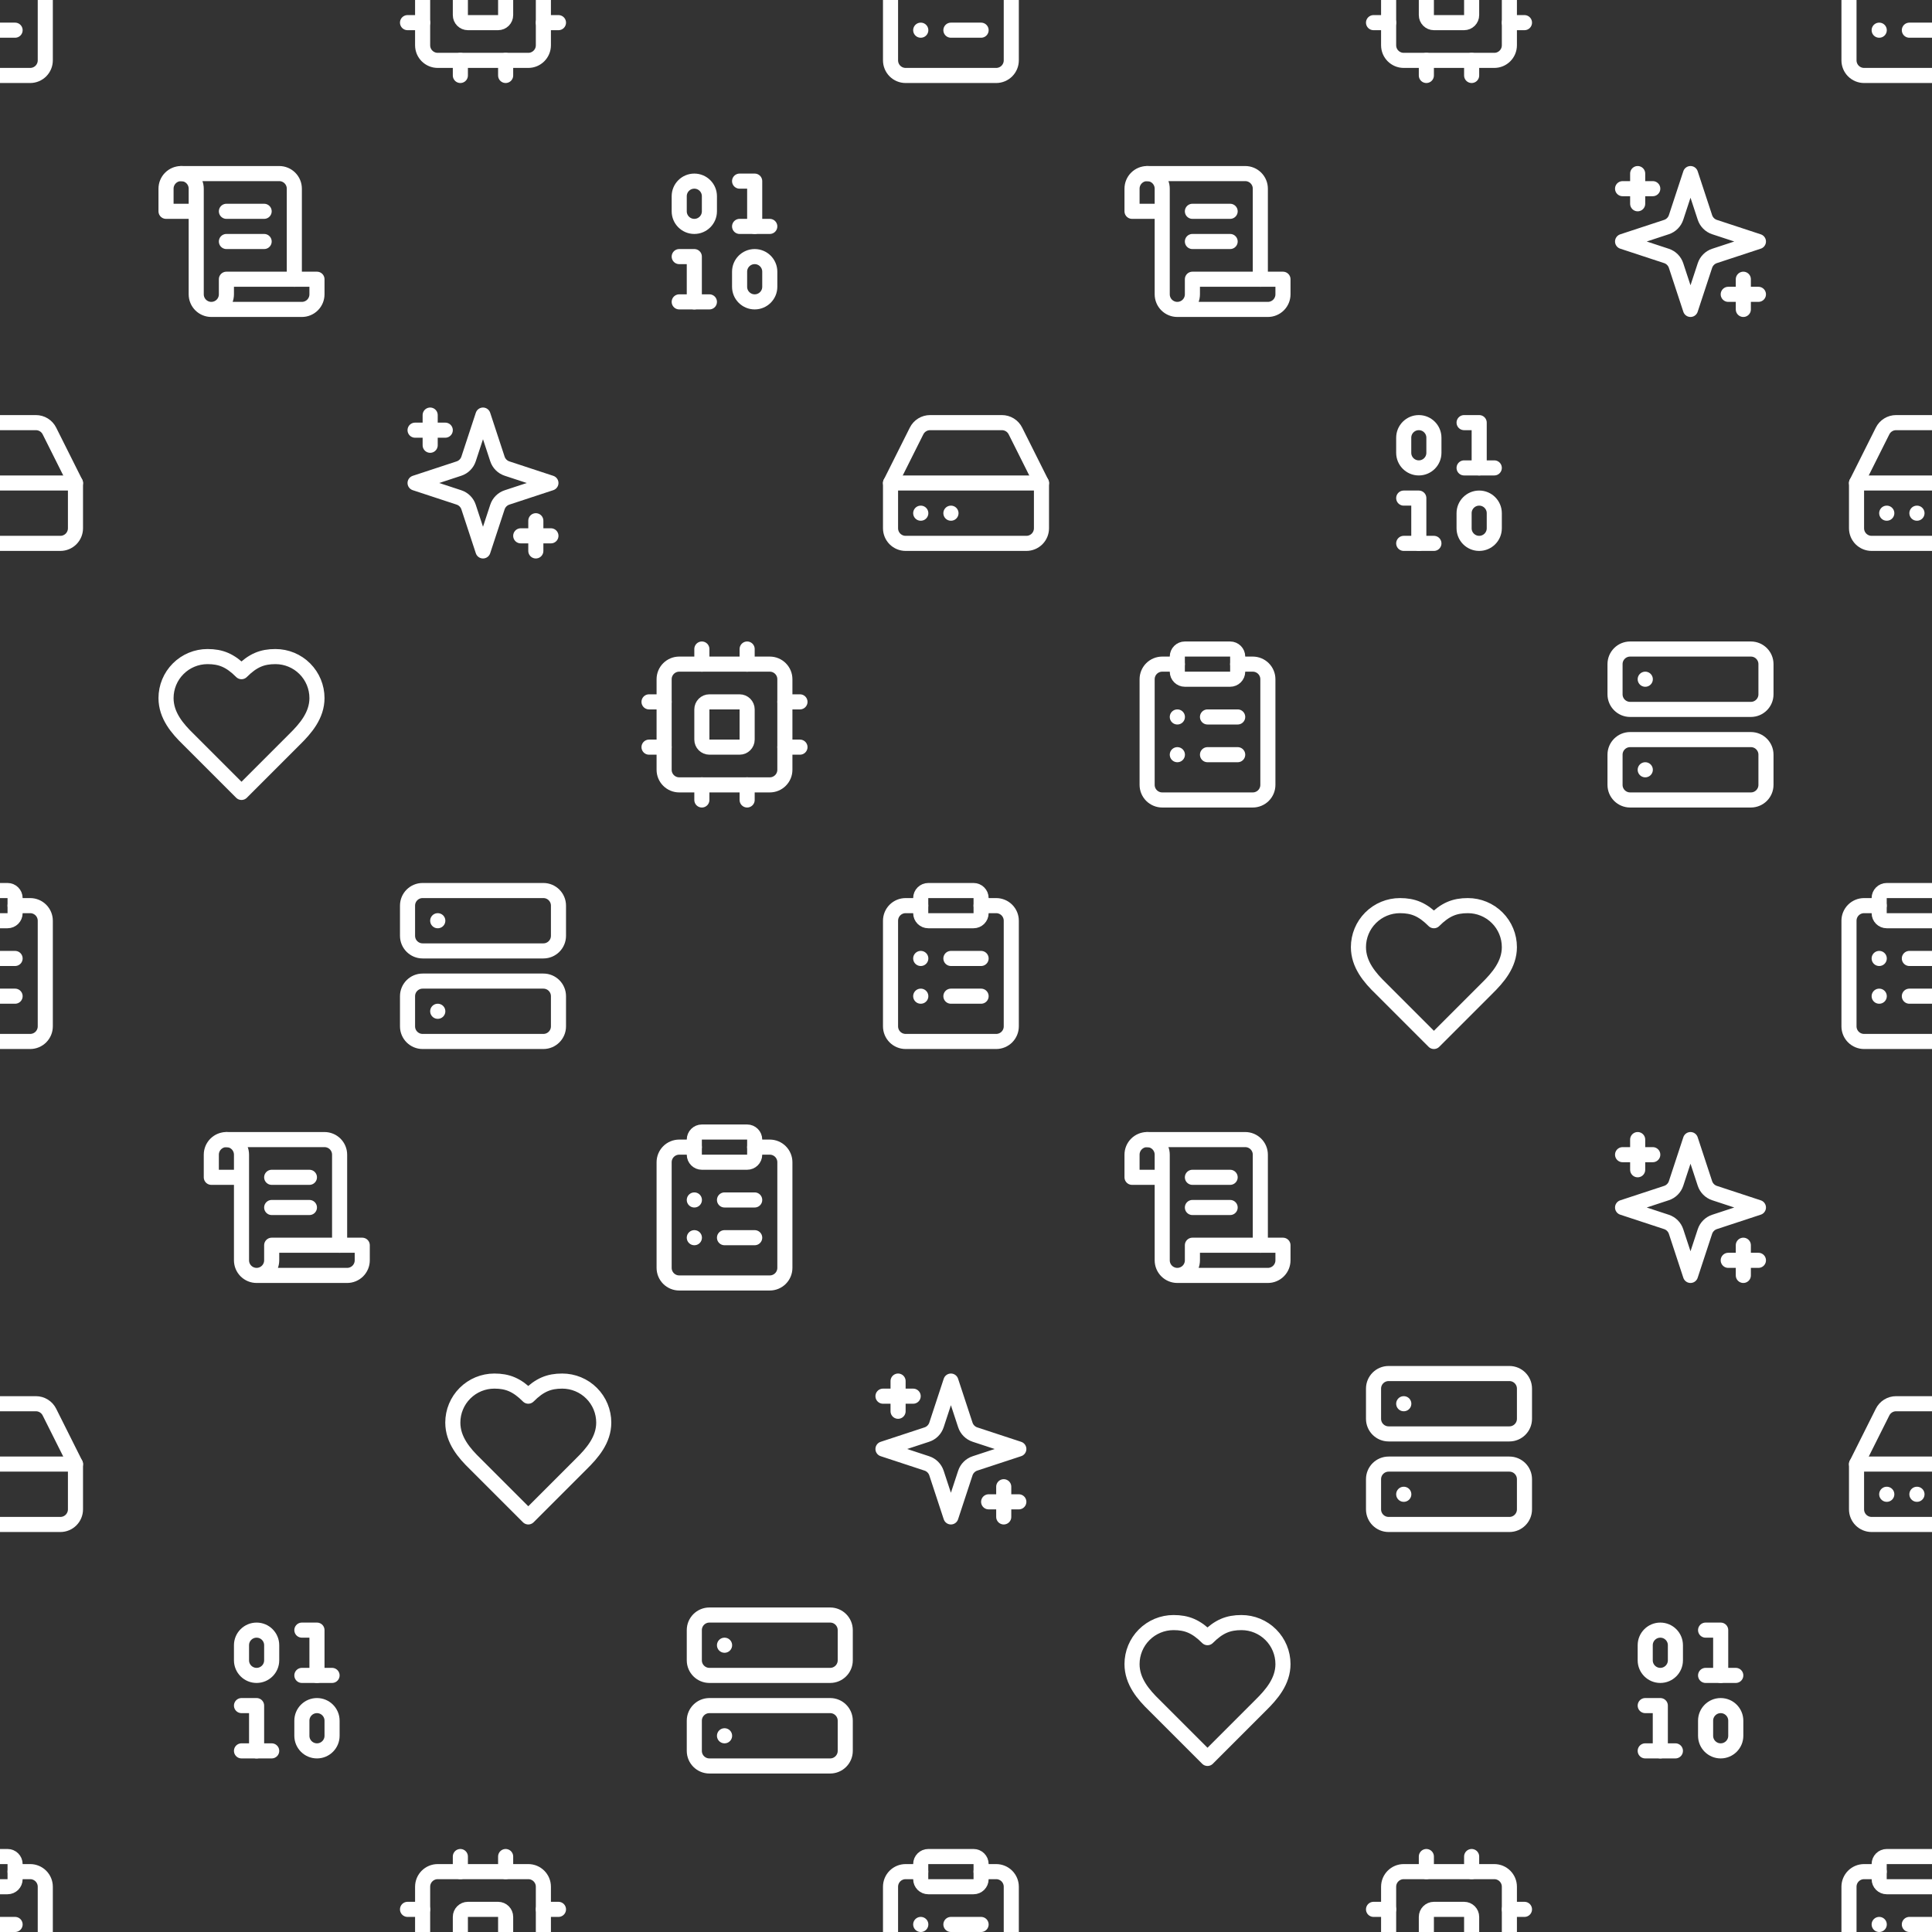 <svg width="256" height="256" viewBox="0 0 256 256" fill="none" xmlns="http://www.w3.org/2000/svg">
<rect x="0" y="0" width="256" height="256" fill="#333333" stroke="none"/>
<g clip-path="url(#clip0_1_197)">
<path d="M70 -8H58C56.895 -8 56 -7.105 56 -6V6C56 7.105 56.895 8 58 8H70C71.105 8 72 7.105 72 6V-6C72 -7.105 71.105 -8 70 -8Z" stroke="white" stroke-width="2" stroke-linecap="round" stroke-linejoin="round"/>
<path d="M66 -3H62C61.448 -3 61 -2.552 61 -2V2C61 2.552 61.448 3 62 3H66C66.552 3 67 2.552 67 2V-2C67 -2.552 66.552 -3 66 -3Z" stroke="white" stroke-width="2" stroke-linecap="round" stroke-linejoin="round"/>
<path d="M67 8V10" stroke="white" stroke-width="2" stroke-linecap="round" stroke-linejoin="round"/>
<path d="M54 3H56" stroke="white" stroke-width="2" stroke-linecap="round" stroke-linejoin="round"/>
<path d="M72 3H74" stroke="white" stroke-width="2" stroke-linecap="round" stroke-linejoin="round"/>
<path d="M61 8V10" stroke="white" stroke-width="2" stroke-linecap="round" stroke-linejoin="round"/>
<path d="M198 -8H186C184.895 -8 184 -7.105 184 -6V6C184 7.105 184.895 8 186 8H198C199.105 8 200 7.105 200 6V-6C200 -7.105 199.105 -8 198 -8Z" stroke="white" stroke-width="2" stroke-linecap="round" stroke-linejoin="round"/>
<path d="M194 -3H190C189.448 -3 189 -2.552 189 -2V2C189 2.552 189.448 3 190 3H194C194.552 3 195 2.552 195 2V-2C195 -2.552 194.552 -3 194 -3Z" stroke="white" stroke-width="2" stroke-linecap="round" stroke-linejoin="round"/>
<path d="M195 8V10" stroke="white" stroke-width="2" stroke-linecap="round" stroke-linejoin="round"/>
<path d="M182 3H184" stroke="white" stroke-width="2" stroke-linecap="round" stroke-linejoin="round"/>
<path d="M200 3H202" stroke="white" stroke-width="2" stroke-linecap="round" stroke-linejoin="round"/>
<path d="M189 8V10" stroke="white" stroke-width="2" stroke-linecap="round" stroke-linejoin="round"/>
<path d="M198 248H186C184.895 248 184 248.895 184 250V262C184 263.105 184.895 264 186 264H198C199.105 264 200 263.105 200 262V250C200 248.895 199.105 248 198 248Z" stroke="white" stroke-width="2" stroke-linecap="round" stroke-linejoin="round"/>
<path d="M194 253H190C189.448 253 189 253.448 189 254V258C189 258.552 189.448 259 190 259H194C194.552 259 195 258.552 195 258V254C195 253.448 194.552 253 194 253Z" stroke="white" stroke-width="2" stroke-linecap="round" stroke-linejoin="round"/>
<path d="M195 246V248" stroke="white" stroke-width="2" stroke-linecap="round" stroke-linejoin="round"/>
<path d="M182 253H184" stroke="white" stroke-width="2" stroke-linecap="round" stroke-linejoin="round"/>
<path d="M200 253H202" stroke="white" stroke-width="2" stroke-linecap="round" stroke-linejoin="round"/>
<path d="M189 246V248" stroke="white" stroke-width="2" stroke-linecap="round" stroke-linejoin="round"/>
<path d="M10 64H-10" stroke="white" stroke-width="2" stroke-linecap="round" stroke-linejoin="round"/>
<path d="M-6.55 57.11L-10 64V70C-10 70.53 -9.789 71.039 -9.414 71.414C-9.039 71.789 -8.53 72 -8 72H8C8.53 72 9.039 71.789 9.414 71.414C9.789 71.039 10 70.53 10 70V64L6.55 57.11C6.384 56.777 6.129 56.496 5.813 56.3C5.497 56.104 5.132 56 4.76 56H-4.76C-5.132 56 -5.497 56.104 -5.813 56.3C-6.129 56.496 -6.384 56.777 -6.55 57.11Z" stroke="white" stroke-width="2" stroke-linecap="round" stroke-linejoin="round"/>
<path d="M10 194H-10" stroke="white" stroke-width="2" stroke-linecap="round" stroke-linejoin="round"/>
<path d="M-6.55 187.11L-10 194V200C-10 200.53 -9.789 201.039 -9.414 201.414C-9.039 201.789 -8.53 202 -8 202H8C8.53 202 9.039 201.789 9.414 201.414C9.789 201.039 10 200.53 10 200V194L6.55 187.11C6.384 186.777 6.129 186.496 5.813 186.3C5.497 186.104 5.132 186 4.76 186H-4.76C-5.132 186 -5.497 186.104 -5.813 186.3C-6.129 186.496 -6.384 186.777 -6.55 187.11Z" stroke="white" stroke-width="2" stroke-linecap="round" stroke-linejoin="round"/>
<path d="M138 64H118" stroke="white" stroke-width="2" stroke-linecap="round" stroke-linejoin="round"/>
<path d="M121.45 57.11L118 64V70C118 70.53 118.211 71.039 118.586 71.414C118.961 71.789 119.47 72 120 72H136C136.53 72 137.039 71.789 137.414 71.414C137.789 71.039 138 70.53 138 70V64L134.55 57.11C134.384 56.777 134.129 56.496 133.813 56.3C133.497 56.104 133.132 56 132.76 56H123.24C122.868 56 122.503 56.104 122.187 56.3C121.871 56.496 121.616 56.777 121.45 57.11Z" stroke="white" stroke-width="2" stroke-linecap="round" stroke-linejoin="round"/>
<path d="M122 68H122.01" stroke="white" stroke-width="2" stroke-linecap="round" stroke-linejoin="round"/>
<path d="M126 68H126.01" stroke="white" stroke-width="2" stroke-linecap="round" stroke-linejoin="round"/>
<path d="M102 36C102 34.895 101.105 34 100 34C98.895 34 98 34.895 98 36V38C98 39.105 98.895 40 100 40C101.105 40 102 39.105 102 38V36Z" stroke="white" stroke-width="2" stroke-linecap="round" stroke-linejoin="round"/>
<path d="M94 26C94 24.895 93.105 24 92 24C90.895 24 90 24.895 90 26V28C90 29.105 90.895 30 92 30C93.105 30 94 29.105 94 28V26Z" stroke="white" stroke-width="2" stroke-linecap="round" stroke-linejoin="round"/>
<path d="M90 40H94" stroke="white" stroke-width="2" stroke-linecap="round" stroke-linejoin="round"/>
<path d="M98 30H102" stroke="white" stroke-width="2" stroke-linecap="round" stroke-linejoin="round"/>
<path d="M90 34H92V40" stroke="white" stroke-width="2" stroke-linecap="round" stroke-linejoin="round"/>
<path d="M98 24H100V30" stroke="white" stroke-width="2" stroke-linecap="round" stroke-linejoin="round"/>
<path d="M64 55L62.088 60.813C61.99 61.111 61.824 61.381 61.602 61.602C61.381 61.824 61.111 61.99 60.813 62.088L55 64L60.813 65.912C61.111 66.01 61.381 66.176 61.602 66.398C61.824 66.619 61.99 66.889 62.088 67.187L64 73L65.912 67.187C66.01 66.889 66.176 66.619 66.398 66.398C66.619 66.176 66.889 66.01 67.187 65.912L73 64L67.187 62.088C66.889 61.99 66.619 61.824 66.398 61.602C66.176 61.381 66.01 61.111 65.912 60.813L64 55Z" stroke="white" stroke-width="2" stroke-linecap="round" stroke-linejoin="round"/>
<path d="M57 55V59" stroke="white" stroke-width="2" stroke-linecap="round" stroke-linejoin="round"/>
<path d="M71 69V73" stroke="white" stroke-width="2" stroke-linecap="round" stroke-linejoin="round"/>
<path d="M55 57H59" stroke="white" stroke-width="2" stroke-linecap="round" stroke-linejoin="round"/>
<path d="M69 71H73" stroke="white" stroke-width="2" stroke-linecap="round" stroke-linejoin="round"/>
<path d="M28 41H40C40.53 41 41.039 40.789 41.414 40.414C41.789 40.039 42 39.53 42 39V37H30V39C30 39.53 29.789 40.039 29.414 40.414C29.039 40.789 28.53 41 28 41ZM28 41C27.47 41 26.961 40.789 26.586 40.414C26.211 40.039 26 39.53 26 39V25C26 24.47 25.789 23.961 25.414 23.586C25.039 23.211 24.53 23 24 23C23.47 23 22.961 23.211 22.586 23.586C22.211 23.961 22 24.47 22 25V28H26" stroke="white" stroke-width="2" stroke-linecap="round" stroke-linejoin="round"/>
<path d="M39 37V25C39 24.47 38.789 23.961 38.414 23.586C38.039 23.211 37.53 23 37 23H24" stroke="white" stroke-width="2" stroke-linecap="round" stroke-linejoin="round"/>
<path d="M35 28H30" stroke="white" stroke-width="2" stroke-linecap="round" stroke-linejoin="round"/>
<path d="M35 32H30" stroke="white" stroke-width="2" stroke-linecap="round" stroke-linejoin="round"/>
<path d="M39 98C40.49 96.54 42 94.79 42 92.5C42 91.041 41.42 89.642 40.389 88.611C39.358 87.579 37.959 87 36.5 87C34.74 87 33.5 87.5 32 89C30.5 87.5 29.26 87 27.5 87C26.041 87 24.642 87.579 23.611 88.611C22.579 89.642 22 91.041 22 92.5C22 94.8 23.5 96.55 25 98L32 105L39 98Z" stroke="white" stroke-width="2" stroke-linecap="round" stroke-linejoin="round"/>
<path d="M72 118H56C54.895 118 54 118.895 54 120V124C54 125.105 54.895 126 56 126H72C73.105 126 74 125.105 74 124V120C74 118.895 73.105 118 72 118Z" stroke="white" stroke-width="2" stroke-linecap="round" stroke-linejoin="round"/>
<path d="M72 130H56C54.895 130 54 130.895 54 132V136C54 137.105 54.895 138 56 138H72C73.105 138 74 137.105 74 136V132C74 130.895 73.105 130 72 130Z" stroke="white" stroke-width="2" stroke-linecap="round" stroke-linejoin="round"/>
<path d="M58 122H58.01" stroke="white" stroke-width="2" stroke-linecap="round" stroke-linejoin="round"/>
<path d="M58 134H58.01" stroke="white" stroke-width="2" stroke-linecap="round" stroke-linejoin="round"/>
<path d="M102 88H90C88.895 88 88 88.895 88 90V102C88 103.105 88.895 104 90 104H102C103.105 104 104 103.105 104 102V90C104 88.895 103.105 88 102 88Z" stroke="white" stroke-width="2" stroke-linecap="round" stroke-linejoin="round"/>
<path d="M98 93H94C93.448 93 93 93.448 93 94V98C93 98.552 93.448 99 94 99H98C98.552 99 99 98.552 99 98V94C99 93.448 98.552 93 98 93Z" stroke="white" stroke-width="2" stroke-linecap="round" stroke-linejoin="round"/>
<path d="M99 86V88" stroke="white" stroke-width="2" stroke-linecap="round" stroke-linejoin="round"/>
<path d="M99 104V106" stroke="white" stroke-width="2" stroke-linecap="round" stroke-linejoin="round"/>
<path d="M86 99H88" stroke="white" stroke-width="2" stroke-linecap="round" stroke-linejoin="round"/>
<path d="M86 93H88" stroke="white" stroke-width="2" stroke-linecap="round" stroke-linejoin="round"/>
<path d="M104 99H106" stroke="white" stroke-width="2" stroke-linecap="round" stroke-linejoin="round"/>
<path d="M104 93H106" stroke="white" stroke-width="2" stroke-linecap="round" stroke-linejoin="round"/>
<path d="M93 86V88" stroke="white" stroke-width="2" stroke-linecap="round" stroke-linejoin="round"/>
<path d="M93 104V106" stroke="white" stroke-width="2" stroke-linecap="round" stroke-linejoin="round"/>
<path d="M198 68C198 66.895 197.105 66 196 66C194.895 66 194 66.895 194 68V70C194 71.105 194.895 72 196 72C197.105 72 198 71.105 198 70V68Z" stroke="white" stroke-width="2" stroke-linecap="round" stroke-linejoin="round"/>
<path d="M190 58C190 56.895 189.105 56 188 56C186.895 56 186 56.895 186 58V60C186 61.105 186.895 62 188 62C189.105 62 190 61.105 190 60V58Z" stroke="white" stroke-width="2" stroke-linecap="round" stroke-linejoin="round"/>
<path d="M186 72H190" stroke="white" stroke-width="2" stroke-linecap="round" stroke-linejoin="round"/>
<path d="M194 62H198" stroke="white" stroke-width="2" stroke-linecap="round" stroke-linejoin="round"/>
<path d="M186 66H188V72" stroke="white" stroke-width="2" stroke-linecap="round" stroke-linejoin="round"/>
<path d="M194 56H196V62" stroke="white" stroke-width="2" stroke-linecap="round" stroke-linejoin="round"/>
<path d="M224 23L222.088 28.813C221.99 29.11 221.824 29.381 221.602 29.602C221.381 29.824 221.111 29.99 220.813 30.088L215 32L220.813 33.912C221.111 34.01 221.381 34.176 221.602 34.398C221.824 34.619 221.99 34.889 222.088 35.187L224 41L225.912 35.187C226.01 34.889 226.176 34.619 226.398 34.398C226.619 34.176 226.889 34.01 227.187 33.912L233 32L227.187 30.088C226.889 29.99 226.619 29.824 226.398 29.602C226.176 29.381 226.01 29.11 225.912 28.813L224 23Z" stroke="white" stroke-width="2" stroke-linecap="round" stroke-linejoin="round"/>
<path d="M217 23V27" stroke="white" stroke-width="2" stroke-linecap="round" stroke-linejoin="round"/>
<path d="M231 37V41" stroke="white" stroke-width="2" stroke-linecap="round" stroke-linejoin="round"/>
<path d="M215 25H219" stroke="white" stroke-width="2" stroke-linecap="round" stroke-linejoin="round"/>
<path d="M229 39H233" stroke="white" stroke-width="2" stroke-linecap="round" stroke-linejoin="round"/>
<path d="M156 41H168C168.53 41 169.039 40.789 169.414 40.414C169.789 40.039 170 39.53 170 39V37H158V39C158 39.53 157.789 40.039 157.414 40.414C157.039 40.789 156.53 41 156 41ZM156 41C155.47 41 154.961 40.789 154.586 40.414C154.211 40.039 154 39.53 154 39V25C154 24.47 153.789 23.961 153.414 23.586C153.039 23.211 152.53 23 152 23C151.47 23 150.961 23.211 150.586 23.586C150.211 23.961 150 24.47 150 25V28H154" stroke="white" stroke-width="2" stroke-linecap="round" stroke-linejoin="round"/>
<path d="M167 37V25C167 24.47 166.789 23.961 166.414 23.586C166.039 23.211 165.53 23 165 23H152" stroke="white" stroke-width="2" stroke-linecap="round" stroke-linejoin="round"/>
<path d="M163 28H158" stroke="white" stroke-width="2" stroke-linecap="round" stroke-linejoin="round"/>
<path d="M163 32H158" stroke="white" stroke-width="2" stroke-linecap="round" stroke-linejoin="round"/>
<path d="M232 86H216C214.895 86 214 86.895 214 88V92C214 93.105 214.895 94 216 94H232C233.105 94 234 93.105 234 92V88C234 86.895 233.105 86 232 86Z" stroke="white" stroke-width="2" stroke-linecap="round" stroke-linejoin="round"/>
<path d="M232 98H216C214.895 98 214 98.895 214 100V104C214 105.105 214.895 106 216 106H232C233.105 106 234 105.105 234 104V100C234 98.895 233.105 98 232 98Z" stroke="white" stroke-width="2" stroke-linecap="round" stroke-linejoin="round"/>
<path d="M218 90H218.01" stroke="white" stroke-width="2" stroke-linecap="round" stroke-linejoin="round"/>
<path d="M218 102H218.01" stroke="white" stroke-width="2" stroke-linecap="round" stroke-linejoin="round"/>
<path d="M230 228C230 226.895 229.105 226 228 226C226.895 226 226 226.895 226 228V230C226 231.105 226.895 232 228 232C229.105 232 230 231.105 230 230V228Z" stroke="white" stroke-width="2" stroke-linecap="round" stroke-linejoin="round"/>
<path d="M222 218C222 216.895 221.105 216 220 216C218.895 216 218 216.895 218 218V220C218 221.105 218.895 222 220 222C221.105 222 222 221.105 222 220V218Z" stroke="white" stroke-width="2" stroke-linecap="round" stroke-linejoin="round"/>
<path d="M218 232H222" stroke="white" stroke-width="2" stroke-linecap="round" stroke-linejoin="round"/>
<path d="M226 222H230" stroke="white" stroke-width="2" stroke-linecap="round" stroke-linejoin="round"/>
<path d="M218 226H220V232" stroke="white" stroke-width="2" stroke-linecap="round" stroke-linejoin="round"/>
<path d="M226 216H228V222" stroke="white" stroke-width="2" stroke-linecap="round" stroke-linejoin="round"/>
<path d="M200 182H184C182.895 182 182 182.895 182 184V188C182 189.105 182.895 190 184 190H200C201.105 190 202 189.105 202 188V184C202 182.895 201.105 182 200 182Z" stroke="white" stroke-width="2" stroke-linecap="round" stroke-linejoin="round"/>
<path d="M200 194H184C182.895 194 182 194.895 182 196V200C182 201.105 182.895 202 184 202H200C201.105 202 202 201.105 202 200V196C202 194.895 201.105 194 200 194Z" stroke="white" stroke-width="2" stroke-linecap="round" stroke-linejoin="round"/>
<path d="M186 186H186.01" stroke="white" stroke-width="2" stroke-linecap="round" stroke-linejoin="round"/>
<path d="M186 198H186.01" stroke="white" stroke-width="2" stroke-linecap="round" stroke-linejoin="round"/>
<path d="M224 151L222.088 156.813C221.99 157.111 221.824 157.381 221.602 157.602C221.381 157.824 221.111 157.99 220.813 158.088L215 160L220.813 161.912C221.111 162.01 221.381 162.176 221.602 162.398C221.824 162.619 221.99 162.889 222.088 163.187L224 169L225.912 163.187C226.01 162.889 226.176 162.619 226.398 162.398C226.619 162.176 226.889 162.01 227.187 161.912L233 160L227.187 158.088C226.889 157.99 226.619 157.824 226.398 157.602C226.176 157.381 226.01 157.111 225.912 156.813L224 151Z" stroke="white" stroke-width="2" stroke-linecap="round" stroke-linejoin="round"/>
<path d="M217 151V155" stroke="white" stroke-width="2" stroke-linecap="round" stroke-linejoin="round"/>
<path d="M231 165V169" stroke="white" stroke-width="2" stroke-linecap="round" stroke-linejoin="round"/>
<path d="M215 153H219" stroke="white" stroke-width="2" stroke-linecap="round" stroke-linejoin="round"/>
<path d="M229 167H233" stroke="white" stroke-width="2" stroke-linecap="round" stroke-linejoin="round"/>
<path d="M156 169H168C168.53 169 169.039 168.789 169.414 168.414C169.789 168.039 170 167.53 170 167V165H158V167C158 167.53 157.789 168.039 157.414 168.414C157.039 168.789 156.53 169 156 169ZM156 169C155.47 169 154.961 168.789 154.586 168.414C154.211 168.039 154 167.53 154 167V153C154 152.47 153.789 151.961 153.414 151.586C153.039 151.211 152.53 151 152 151C151.47 151 150.961 151.211 150.586 151.586C150.211 151.961 150 152.47 150 153V156H154" stroke="white" stroke-width="2" stroke-linecap="round" stroke-linejoin="round"/>
<path d="M167 165V153C167 152.47 166.789 151.961 166.414 151.586C166.039 151.211 165.53 151 165 151H152" stroke="white" stroke-width="2" stroke-linecap="round" stroke-linejoin="round"/>
<path d="M163 156H158" stroke="white" stroke-width="2" stroke-linecap="round" stroke-linejoin="round"/>
<path d="M163 160H158" stroke="white" stroke-width="2" stroke-linecap="round" stroke-linejoin="round"/>
<path d="M167 226C168.49 224.54 170 222.79 170 220.5C170 219.041 169.421 217.642 168.389 216.611C167.358 215.579 165.959 215 164.5 215C162.74 215 161.5 215.5 160 217C158.5 215.5 157.26 215 155.5 215C154.041 215 152.642 215.579 151.611 216.611C150.579 217.642 150 219.041 150 220.5C150 222.8 151.5 224.55 153 226L160 233L167 226Z" stroke="white" stroke-width="2" stroke-linecap="round" stroke-linejoin="round"/>
<path d="M44 228C44 226.895 43.105 226 42 226C40.895 226 40 226.895 40 228V230C40 231.105 40.895 232 42 232C43.105 232 44 231.105 44 230V228Z" stroke="white" stroke-width="2" stroke-linecap="round" stroke-linejoin="round"/>
<path d="M36 218C36 216.895 35.105 216 34 216C32.895 216 32 216.895 32 218V220C32 221.105 32.895 222 34 222C35.105 222 36 221.105 36 220V218Z" stroke="white" stroke-width="2" stroke-linecap="round" stroke-linejoin="round"/>
<path d="M32 232H36" stroke="white" stroke-width="2" stroke-linecap="round" stroke-linejoin="round"/>
<path d="M40 222H44" stroke="white" stroke-width="2" stroke-linecap="round" stroke-linejoin="round"/>
<path d="M32 226H34V232" stroke="white" stroke-width="2" stroke-linecap="round" stroke-linejoin="round"/>
<path d="M40 216H42V222" stroke="white" stroke-width="2" stroke-linecap="round" stroke-linejoin="round"/>
<path d="M77 194C78.49 192.54 80 190.79 80 188.5C80 187.041 79.421 185.642 78.389 184.611C77.358 183.579 75.959 183 74.5 183C72.74 183 71.5 183.5 70 185C68.5 183.5 67.26 183 65.5 183C64.041 183 62.642 183.579 61.611 184.611C60.58 185.642 60 187.041 60 188.5C60 190.8 61.5 192.55 63 194L70 201L77 194Z" stroke="white" stroke-width="2" stroke-linecap="round" stroke-linejoin="round"/>
<path d="M126 183L124.088 188.813C123.99 189.111 123.824 189.381 123.602 189.602C123.381 189.824 123.111 189.99 122.813 190.088L117 192L122.813 193.912C123.111 194.01 123.381 194.176 123.602 194.398C123.824 194.619 123.99 194.889 124.088 195.187L126 201L127.912 195.187C128.01 194.889 128.176 194.619 128.398 194.398C128.619 194.176 128.889 194.01 129.187 193.912L135 192L129.187 190.088C128.889 189.99 128.619 189.824 128.398 189.602C128.176 189.381 128.01 189.111 127.912 188.813L126 183Z" stroke="white" stroke-width="2" stroke-linecap="round" stroke-linejoin="round"/>
<path d="M119 183V187" stroke="white" stroke-width="2" stroke-linecap="round" stroke-linejoin="round"/>
<path d="M133 197V201" stroke="white" stroke-width="2" stroke-linecap="round" stroke-linejoin="round"/>
<path d="M117 185H121" stroke="white" stroke-width="2" stroke-linecap="round" stroke-linejoin="round"/>
<path d="M131 199H135" stroke="white" stroke-width="2" stroke-linecap="round" stroke-linejoin="round"/>
<path d="M34 169H46C46.53 169 47.039 168.789 47.414 168.414C47.789 168.039 48 167.53 48 167V165H36V167C36 167.53 35.789 168.039 35.414 168.414C35.039 168.789 34.53 169 34 169ZM34 169C33.47 169 32.961 168.789 32.586 168.414C32.211 168.039 32 167.53 32 167V153C32 152.47 31.789 151.961 31.414 151.586C31.039 151.211 30.53 151 30 151C29.47 151 28.961 151.211 28.586 151.586C28.211 151.961 28 152.47 28 153V156H32" stroke="white" stroke-width="2" stroke-linecap="round" stroke-linejoin="round"/>
<path d="M45 165V153C45 152.47 44.789 151.961 44.414 151.586C44.039 151.211 43.53 151 43 151H30" stroke="white" stroke-width="2" stroke-linecap="round" stroke-linejoin="round"/>
<path d="M41 156H36" stroke="white" stroke-width="2" stroke-linecap="round" stroke-linejoin="round"/>
<path d="M41 160H36" stroke="white" stroke-width="2" stroke-linecap="round" stroke-linejoin="round"/>
<path d="M110 214H94C92.895 214 92 214.895 92 216V220C92 221.105 92.895 222 94 222H110C111.105 222 112 221.105 112 220V216C112 214.895 111.105 214 110 214Z" stroke="white" stroke-width="2" stroke-linecap="round" stroke-linejoin="round"/>
<path d="M110 226H94C92.895 226 92 226.895 92 228V232C92 233.105 92.895 234 94 234H110C111.105 234 112 233.105 112 232V228C112 226.895 111.105 226 110 226Z" stroke="white" stroke-width="2" stroke-linecap="round" stroke-linejoin="round"/>
<path d="M96 218H96.01" stroke="white" stroke-width="2" stroke-linecap="round" stroke-linejoin="round"/>
<path d="M96 230H96.01" stroke="white" stroke-width="2" stroke-linecap="round" stroke-linejoin="round"/>
<path d="M129 118H123C122.448 118 122 118.448 122 119V121C122 121.552 122.448 122 123 122H129C129.552 122 130 121.552 130 121V119C130 118.448 129.552 118 129 118Z" stroke="white" stroke-width="2" stroke-linecap="round" stroke-linejoin="round"/>
<path d="M130 120H132C132.53 120 133.039 120.211 133.414 120.586C133.789 120.961 134 121.47 134 122V136C134 136.53 133.789 137.039 133.414 137.414C133.039 137.789 132.53 138 132 138H120C119.47 138 118.961 137.789 118.586 137.414C118.211 137.039 118 136.53 118 136V122C118 121.47 118.211 120.961 118.586 120.586C118.961 120.211 119.47 120 120 120H122" stroke="white" stroke-width="2" stroke-linecap="round" stroke-linejoin="round"/>
<path d="M126 127H130" stroke="white" stroke-width="2" stroke-linecap="round" stroke-linejoin="round"/>
<path d="M126 132H130" stroke="white" stroke-width="2" stroke-linecap="round" stroke-linejoin="round"/>
<path d="M122 127H122.01" stroke="white" stroke-width="2" stroke-linecap="round" stroke-linejoin="round"/>
<path d="M122 132H122.01" stroke="white" stroke-width="2" stroke-linecap="round" stroke-linejoin="round"/>
<path d="M99 150H93C92.448 150 92 150.448 92 151V153C92 153.552 92.448 154 93 154H99C99.552 154 100 153.552 100 153V151C100 150.448 99.552 150 99 150Z" stroke="white" stroke-width="2" stroke-linecap="round" stroke-linejoin="round"/>
<path d="M100 152H102C102.53 152 103.039 152.211 103.414 152.586C103.789 152.961 104 153.47 104 154V168C104 168.53 103.789 169.039 103.414 169.414C103.039 169.789 102.53 170 102 170H90C89.47 170 88.961 169.789 88.586 169.414C88.211 169.039 88 168.53 88 168V154C88 153.47 88.211 152.961 88.586 152.586C88.961 152.211 89.47 152 90 152H92" stroke="white" stroke-width="2" stroke-linecap="round" stroke-linejoin="round"/>
<path d="M96 159H100" stroke="white" stroke-width="2" stroke-linecap="round" stroke-linejoin="round"/>
<path d="M96 164H100" stroke="white" stroke-width="2" stroke-linecap="round" stroke-linejoin="round"/>
<path d="M92 159H92.01" stroke="white" stroke-width="2" stroke-linecap="round" stroke-linejoin="round"/>
<path d="M92 164H92.01" stroke="white" stroke-width="2" stroke-linecap="round" stroke-linejoin="round"/>
<path d="M256 246H250C249.448 246 249 246.448 249 247V249C249 249.552 249.448 250 250 250H256C256.552 250 257 249.552 257 249V247C257 246.448 256.552 246 256 246Z" stroke="white" stroke-width="2" stroke-linecap="round" stroke-linejoin="round"/>
<path d="M257 248H259C259.53 248 260.039 248.211 260.414 248.586C260.789 248.961 261 249.47 261 250V264C261 264.53 260.789 265.039 260.414 265.414C260.039 265.789 259.53 266 259 266H247C246.47 266 245.961 265.789 245.586 265.414C245.211 265.039 245 264.53 245 264V250C245 249.47 245.211 248.961 245.586 248.586C245.961 248.211 246.47 248 247 248H249" stroke="white" stroke-width="2" stroke-linecap="round" stroke-linejoin="round"/>
<path d="M253 255H257" stroke="white" stroke-width="2" stroke-linecap="round" stroke-linejoin="round"/>
<path d="M249 255H249.01" stroke="white" stroke-width="2" stroke-linecap="round" stroke-linejoin="round"/>
<path d="M129 246H123C122.448 246 122 246.448 122 247V249C122 249.552 122.448 250 123 250H129C129.552 250 130 249.552 130 249V247C130 246.448 129.552 246 129 246Z" stroke="white" stroke-width="2" stroke-linecap="round" stroke-linejoin="round"/>
<path d="M130 248H132C132.53 248 133.039 248.211 133.414 248.586C133.789 248.961 134 249.47 134 250V264C134 264.53 133.789 265.039 133.414 265.414C133.039 265.789 132.53 266 132 266H120C119.47 266 118.961 265.789 118.586 265.414C118.211 265.039 118 264.53 118 264V250C118 249.47 118.211 248.961 118.586 248.586C118.961 248.211 119.47 248 120 248H122" stroke="white" stroke-width="2" stroke-linecap="round" stroke-linejoin="round"/>
<path d="M126 255H130" stroke="white" stroke-width="2" stroke-linecap="round" stroke-linejoin="round"/>
<path d="M122 255H122.01" stroke="white" stroke-width="2" stroke-linecap="round" stroke-linejoin="round"/>
<path d="M2 -8H4C4.53 -8 5.039 -7.789 5.414 -7.414C5.789 -7.039 6 -6.53 6 -6V8C6 8.53 5.789 9.039 5.414 9.414C5.039 9.789 4.53 10 4 10H-8C-8.53 10 -9.039 9.789 -9.414 9.414C-9.789 9.039 -10 8.53 -10 8V-6C-10 -6.53 -9.789 -7.039 -9.414 -7.414C-9.039 -7.789 -8.53 -8 -8 -8H-6" stroke="white" stroke-width="2" stroke-linecap="round" stroke-linejoin="round"/>
<path d="M-2 4H2" stroke="white" stroke-width="2" stroke-linecap="round" stroke-linejoin="round"/>
<path d="M130 -8H132C132.53 -8 133.039 -7.789 133.414 -7.414C133.789 -7.039 134 -6.53 134 -6V8C134 8.53 133.789 9.039 133.414 9.414C133.039 9.789 132.53 10 132 10H120C119.47 10 118.961 9.789 118.586 9.414C118.211 9.039 118 8.53 118 8V-6C118 -6.53 118.211 -7.039 118.586 -7.414C118.961 -7.789 119.47 -8 120 -8H122" stroke="white" stroke-width="2" stroke-linecap="round" stroke-linejoin="round"/>
<path d="M126 4H130" stroke="white" stroke-width="2" stroke-linecap="round" stroke-linejoin="round"/>
<path d="M122 4H122.01" stroke="white" stroke-width="2" stroke-linecap="round" stroke-linejoin="round"/>
<path d="M257 -8H259C259.53 -8 260.039 -7.789 260.414 -7.414C260.789 -7.039 261 -6.53 261 -6V8C261 8.53 260.789 9.039 260.414 9.414C260.039 9.789 259.53 10 259 10H247C246.47 10 245.961 9.789 245.586 9.414C245.211 9.039 245 8.53 245 8V-6C245 -6.53 245.211 -7.039 245.586 -7.414C245.961 -7.789 246.47 -8 247 -8H249" stroke="white" stroke-width="2" stroke-linecap="round" stroke-linejoin="round"/>
<path d="M253 4H257" stroke="white" stroke-width="2" stroke-linecap="round" stroke-linejoin="round"/>
<path d="M249 4H249.01" stroke="white" stroke-width="2" stroke-linecap="round" stroke-linejoin="round"/>
<path d="M1 118H-5C-5.552 118 -6 118.448 -6 119V121C-6 121.552 -5.552 122 -5 122H1C1.552 122 2 121.552 2 121V119C2 118.448 1.552 118 1 118Z" stroke="white" stroke-width="2" stroke-linecap="round" stroke-linejoin="round"/>
<path d="M2 120H4C4.53 120 5.039 120.211 5.414 120.586C5.789 120.961 6 121.47 6 122V136C6 136.53 5.789 137.039 5.414 137.414C5.039 137.789 4.53 138 4 138H-8C-8.53 138 -9.039 137.789 -9.414 137.414C-9.789 137.039 -10 136.53 -10 136V122C-10 121.47 -9.789 120.961 -9.414 120.586C-9.039 120.211 -8.53 120 -8 120H-6" stroke="white" stroke-width="2" stroke-linecap="round" stroke-linejoin="round"/>
<path d="M-2 127H2" stroke="white" stroke-width="2" stroke-linecap="round" stroke-linejoin="round"/>
<path d="M-2 132H2" stroke="white" stroke-width="2" stroke-linecap="round" stroke-linejoin="round"/>
<path d="M163 86H157C156.448 86 156 86.448 156 87V89C156 89.552 156.448 90 157 90H163C163.552 90 164 89.552 164 89V87C164 86.448 163.552 86 163 86Z" stroke="white" stroke-width="2" stroke-linecap="round" stroke-linejoin="round"/>
<path d="M164 88H166C166.53 88 167.039 88.211 167.414 88.586C167.789 88.961 168 89.47 168 90V104C168 104.53 167.789 105.039 167.414 105.414C167.039 105.789 166.53 106 166 106H154C153.47 106 152.961 105.789 152.586 105.414C152.211 105.039 152 104.53 152 104V90C152 89.47 152.211 88.961 152.586 88.586C152.961 88.211 153.47 88 154 88H156" stroke="white" stroke-width="2" stroke-linecap="round" stroke-linejoin="round"/>
<path d="M160 95H164" stroke="white" stroke-width="2" stroke-linecap="round" stroke-linejoin="round"/>
<path d="M160 100H164" stroke="white" stroke-width="2" stroke-linecap="round" stroke-linejoin="round"/>
<path d="M156 95H156.01" stroke="white" stroke-width="2" stroke-linecap="round" stroke-linejoin="round"/>
<path d="M156 100H156.01" stroke="white" stroke-width="2" stroke-linecap="round" stroke-linejoin="round"/>
<path d="M197 131C198.49 129.54 200 127.79 200 125.5C200 124.041 199.421 122.642 198.389 121.611C197.358 120.579 195.959 120 194.5 120C192.74 120 191.5 120.5 190 122C188.5 120.5 187.26 120 185.5 120C184.041 120 182.642 120.579 181.611 121.611C180.579 122.642 180 124.041 180 125.5C180 127.8 181.5 129.55 183 131L190 138L197 131Z" stroke="white" stroke-width="2" stroke-linecap="round" stroke-linejoin="round"/>
<path d="M1 246H-5C-5.552 246 -6 246.448 -6 247V249C-6 249.552 -5.552 250 -5 250H1C1.552 250 2 249.552 2 249V247C2 246.448 1.552 246 1 246Z" stroke="white" stroke-width="2" stroke-linecap="round" stroke-linejoin="round"/>
<path d="M2 248H4C4.53 248 5.039 248.211 5.414 248.586C5.789 248.961 6 249.47 6 250V264C6 264.53 5.789 265.039 5.414 265.414C5.039 265.789 4.53 266 4 266H-8C-8.53 266 -9.039 265.789 -9.414 265.414C-9.789 265.039 -10 264.53 -10 264V250C-10 249.47 -9.789 248.961 -9.414 248.586C-9.039 248.211 -8.53 248 -8 248H-6" stroke="white" stroke-width="2" stroke-linecap="round" stroke-linejoin="round"/>
<path d="M-2 255H2" stroke="white" stroke-width="2" stroke-linecap="round" stroke-linejoin="round"/>
<path d="M266 64H246" stroke="white" stroke-width="2" stroke-linecap="round" stroke-linejoin="round"/>
<path d="M249.45 57.11L246 64V70C246 70.53 246.211 71.039 246.586 71.414C246.961 71.789 247.47 72 248 72H264C264.53 72 265.039 71.789 265.414 71.414C265.789 71.039 266 70.53 266 70V64L262.55 57.11C262.384 56.777 262.129 56.496 261.813 56.3C261.497 56.104 261.132 56 260.76 56H251.24C250.868 56 250.503 56.104 250.187 56.3C249.871 56.496 249.616 56.777 249.45 57.11Z" stroke="white" stroke-width="2" stroke-linecap="round" stroke-linejoin="round"/>
<path d="M250 68H250.01" stroke="white" stroke-width="2" stroke-linecap="round" stroke-linejoin="round"/>
<path d="M254 68H254.01" stroke="white" stroke-width="2" stroke-linecap="round" stroke-linejoin="round"/>
<path d="M266 194H246" stroke="white" stroke-width="2" stroke-linecap="round" stroke-linejoin="round"/>
<path d="M249.45 187.11L246 194V200C246 200.53 246.211 201.039 246.586 201.414C246.961 201.789 247.47 202 248 202H264C264.53 202 265.039 201.789 265.414 201.414C265.789 201.039 266 200.53 266 200V194L262.55 187.11C262.384 186.777 262.129 186.496 261.813 186.3C261.497 186.104 261.132 186 260.76 186H251.24C250.868 186 250.503 186.104 250.187 186.3C249.871 186.496 249.616 186.777 249.45 187.11Z" stroke="white" stroke-width="2" stroke-linecap="round" stroke-linejoin="round"/>
<path d="M250 198H250.01" stroke="white" stroke-width="2" stroke-linecap="round" stroke-linejoin="round"/>
<path d="M254 198H254.01" stroke="white" stroke-width="2" stroke-linecap="round" stroke-linejoin="round"/>
<path d="M70 248H58C56.895 248 56 248.895 56 250V262C56 263.105 56.895 264 58 264H70C71.105 264 72 263.105 72 262V250C72 248.895 71.105 248 70 248Z" stroke="white" stroke-width="2" stroke-linecap="round" stroke-linejoin="round"/>
<path d="M66 253H62C61.448 253 61 253.448 61 254V258C61 258.552 61.448 259 62 259H66C66.552 259 67 258.552 67 258V254C67 253.448 66.552 253 66 253Z" stroke="white" stroke-width="2" stroke-linecap="round" stroke-linejoin="round"/>
<path d="M67 246V248" stroke="white" stroke-width="2" stroke-linecap="round" stroke-linejoin="round"/>
<path d="M54 253H56" stroke="white" stroke-width="2" stroke-linecap="round" stroke-linejoin="round"/>
<path d="M72 253H74" stroke="white" stroke-width="2" stroke-linecap="round" stroke-linejoin="round"/>
<path d="M61 246V248" stroke="white" stroke-width="2" stroke-linecap="round" stroke-linejoin="round"/>
<path d="M256 118H250C249.448 118 249 118.448 249 119V121C249 121.552 249.448 122 250 122H256C256.552 122 257 121.552 257 121V119C257 118.448 256.552 118 256 118Z" stroke="white" stroke-width="2" stroke-linecap="round" stroke-linejoin="round"/>
<path d="M257 120H259C259.53 120 260.039 120.211 260.414 120.586C260.789 120.961 261 121.47 261 122V136C261 136.53 260.789 137.039 260.414 137.414C260.039 137.789 259.53 138 259 138H247C246.47 138 245.961 137.789 245.586 137.414C245.211 137.039 245 136.53 245 136V122C245 121.47 245.211 120.961 245.586 120.586C245.961 120.211 246.47 120 247 120H249" stroke="white" stroke-width="2" stroke-linecap="round" stroke-linejoin="round"/>
<path d="M253 127H257" stroke="white" stroke-width="2" stroke-linecap="round" stroke-linejoin="round"/>
<path d="M253 132H257" stroke="white" stroke-width="2" stroke-linecap="round" stroke-linejoin="round"/>
<path d="M249 127H249.01" stroke="white" stroke-width="2" stroke-linecap="round" stroke-linejoin="round"/>
<path d="M249 132H249.01" stroke="white" stroke-width="2" stroke-linecap="round" stroke-linejoin="round"/>
</g>
<defs>
<clipPath id="clip0_1_197">
<rect width="256" height="256" fill="white"/>
</clipPath>
</defs>
</svg>
